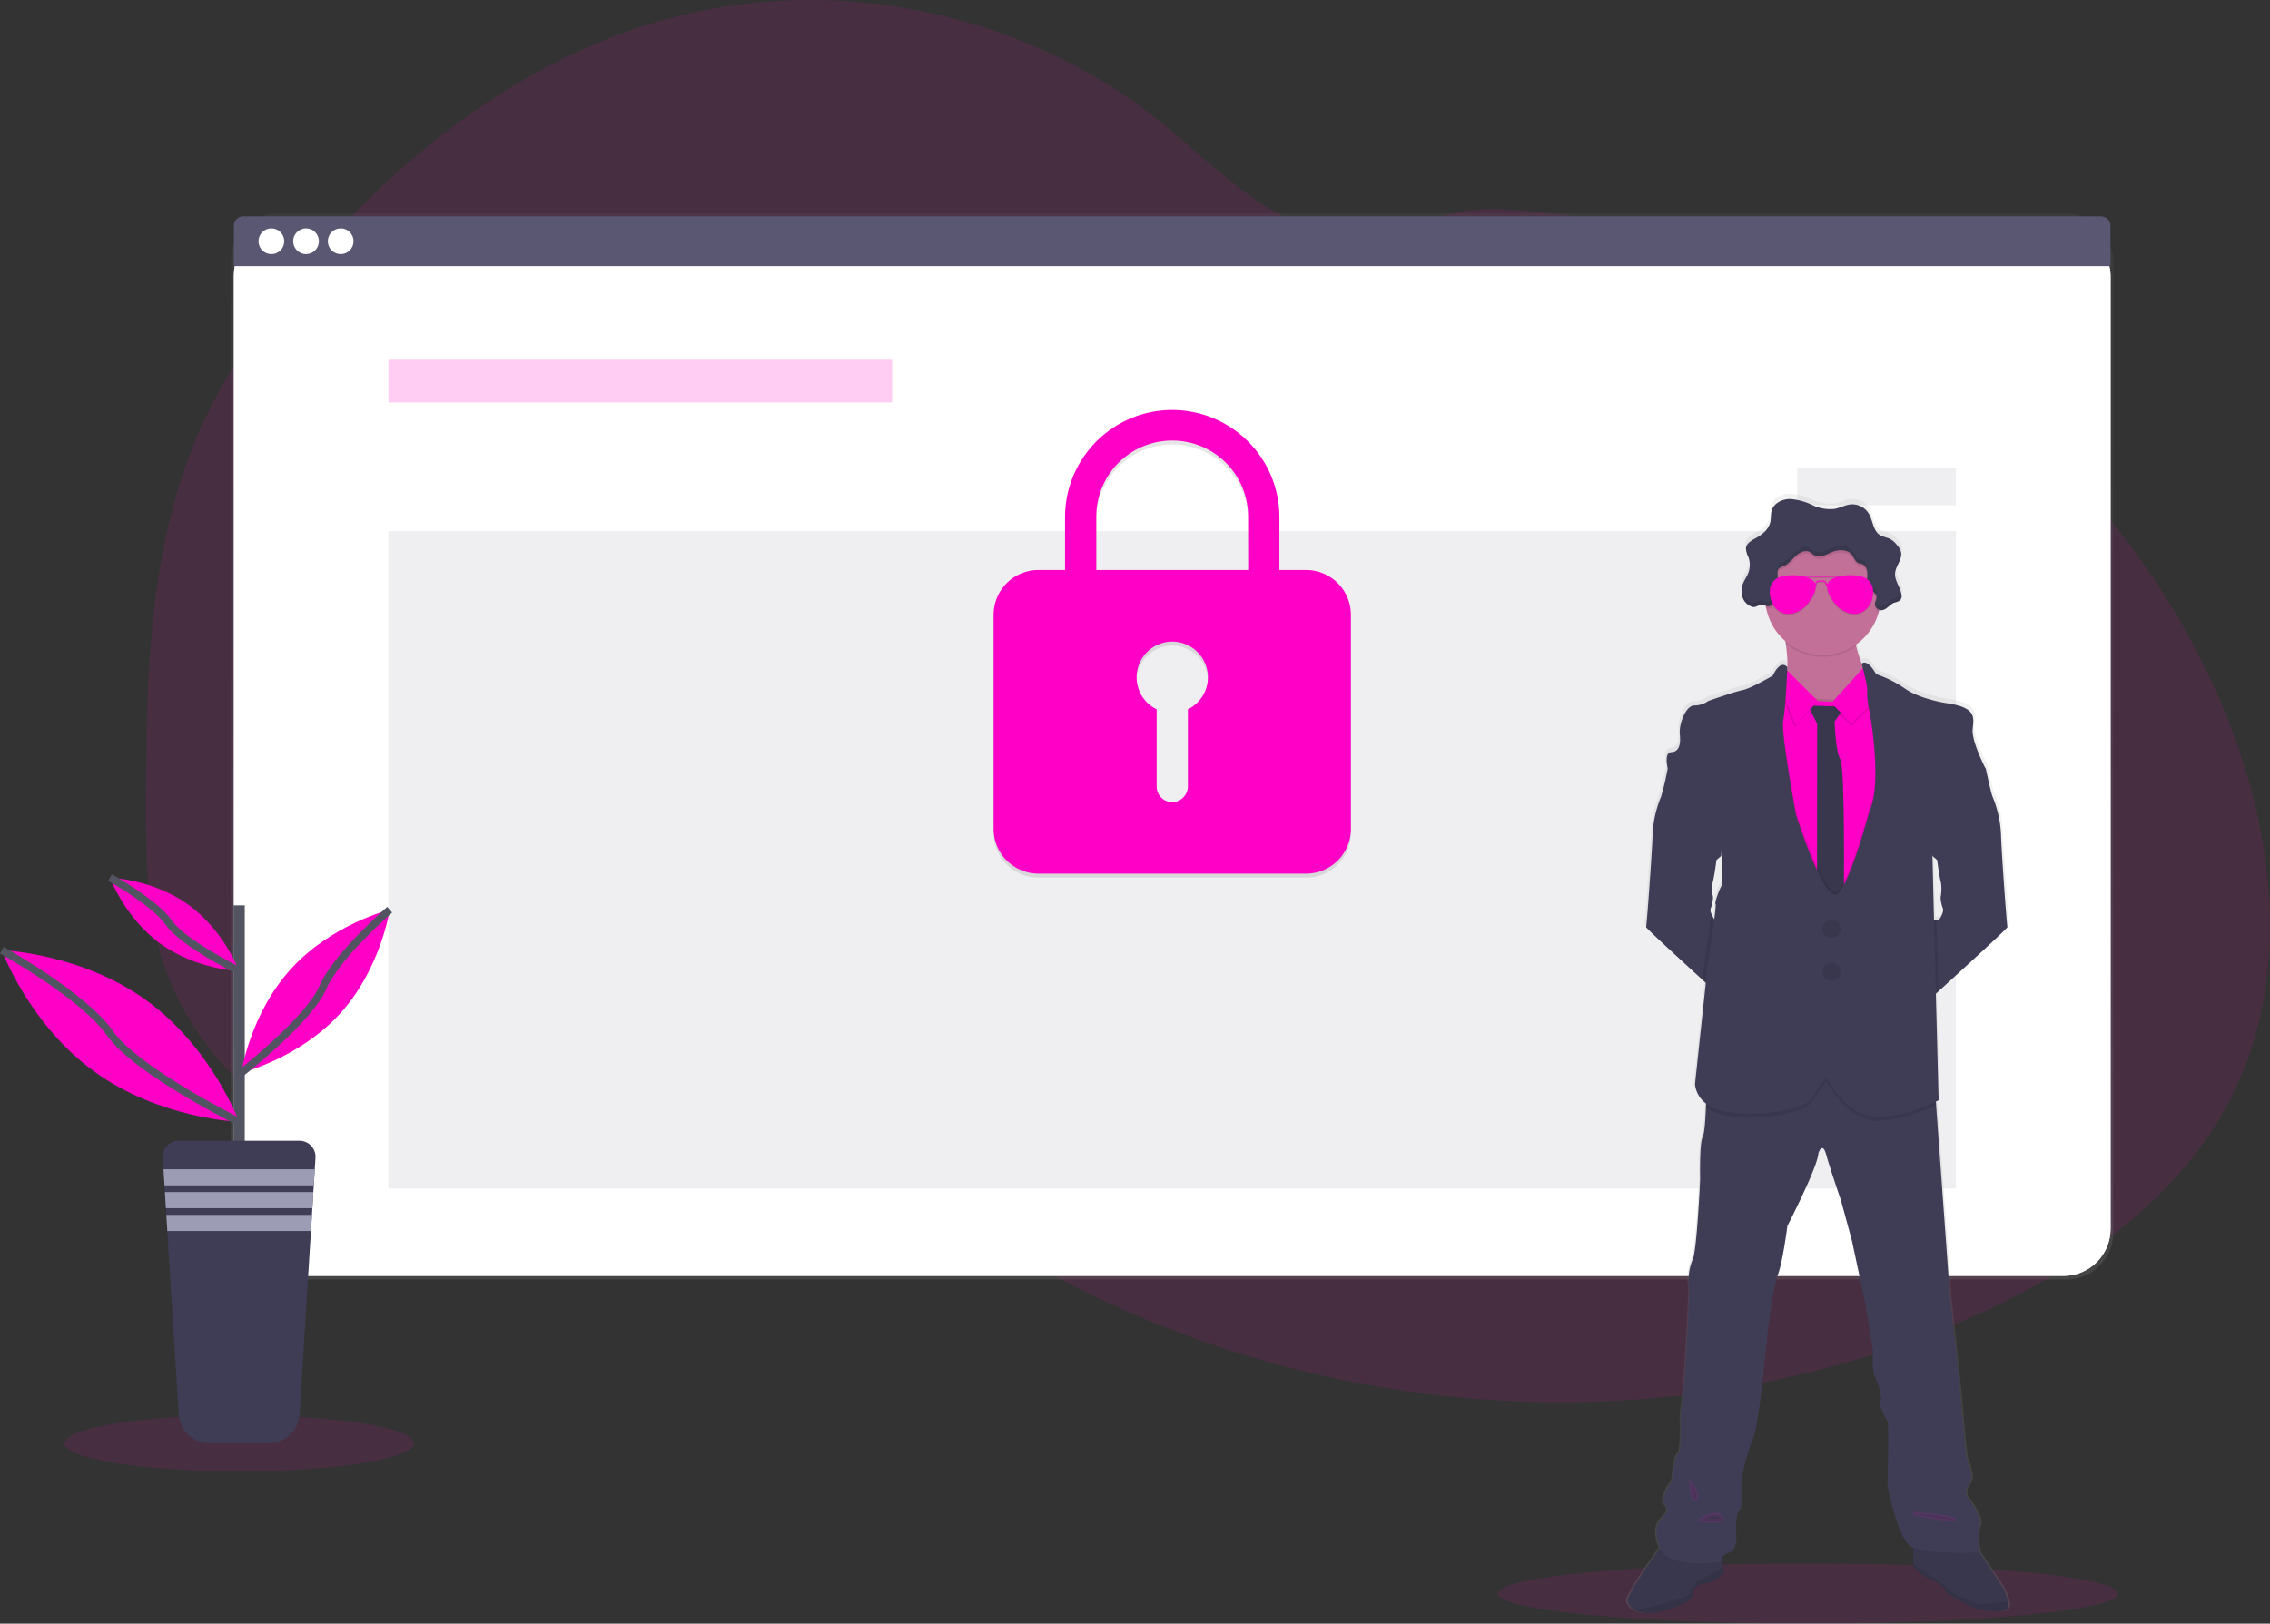 <svg xmlns="http://www.w3.org/2000/svg" xmlns:xlink="http://www.w3.org/1999/xlink" width="603.69" height="431.907" viewBox="0 0 603.69 431.907">
  <rect x="0" y="0" width="603.69" height="431.907" fill="#333333" stroke="none"/>
  <defs>
    <linearGradient id="linear-gradient" x1="0.5" y1="1" x2="0.5" gradientUnits="objectBoundingBox">
      <stop offset="0" stop-color="gray" stop-opacity="0.251"/>
      <stop offset="0.54" stop-color="gray" stop-opacity="0.122"/>
      <stop offset="1" stop-color="gray" stop-opacity="0.102"/>
    </linearGradient>
    <linearGradient id="linear-gradient-2" x1="0.5" y1="1" x2="0.5" xlink:href="#linear-gradient"/>
  </defs>
  <g id="Group_3099" data-name="Group 3099" transform="translate(0.019 -0.003)">
    <path id="Path_1244" data-name="Path 1244" d="M655.522,330.411c-14,28.873-42.416,48.179-71.868,60.911-39.65,17.147-83.315,23.947-126.379,21.071q-11.32-.753-22.572-2.407a284.69,284.69,0,0,1-75.471-21.977q-10.4-4.683-20.376-10.225a260.667,260.667,0,0,1-31.849-20.829q-3.809-2.908-7.512-5.963c-1.712-1.412-3.408-2.855-5.131-4.256a64.747,64.747,0,0,0-11.547-7.865,41.247,41.247,0,0,0-3.867-1.707c-13.212-5.025-28.446-3.129-42.2.79-10.462,2.982-20.66,7.064-31.111,9.977a103.243,103.243,0,0,1-14.176,3.013,75.439,75.439,0,0,1-31.849-2.8l-.88-.274q-2.212-.7-4.388-1.522l-.88-.337q-2.107-.811-4.125-1.744l-.88-.4q-2.107-.98-4.125-2.07c-.485-.253-.964-.527-1.438-.785a86.217,86.217,0,0,1-20.628-16.061c-.174-.174-.337-.353-.527-.527-.838-.906-1.659-1.828-2.455-2.771-.295-.348-.59-.7-.88-1.054q-1.417-1.728-2.734-3.535c-.132-.174-.258-.353-.385-.527a76.166,76.166,0,0,1-8.881-16.061c-.074-.174-.142-.353-.205-.527q-1.054-2.713-1.923-5.515c-.237-.78-.464-1.58-.664-2.36-.068-.232-.132-.469-.19-.7-2.908-11.447-3.24-23.347-3.24-35.178v-4.135c.084-19.138.379-38.6,3.2-57.476a2.4,2.4,0,0,1,.058-.39,179.5,179.5,0,0,1,3.851-18.869,139.2,139.2,0,0,1,6.485-19.122c6.5-15.276,15.94-29.178,26.428-42.063C166.632,81.72,201.278,54.5,241.829,44.314c43.7-10.973,92.259-.458,127.506,27.6,10.746,8.555,20.4,18.685,32.47,25.243,10.535,5.71,22.867,8.075,34.151,3.582,9.324-3.714,15.392-5.557,25.865-4.994a216.8,216.8,0,0,1,63.4,13.28c.822.3,1.644.611,2.46.922,53.052,20.3,98.655,60.621,122.359,112.44q.943,2.054,1.828,4.14C666,259.544,671.115,298.235,655.522,330.411Z" transform="translate(-61.411 -40.04)" fill="#ff00c7" opacity="0.1"/>
    <ellipse id="Ellipse_66" data-name="Ellipse 66" cx="46.504" cy="7.47" rx="46.504" ry="7.47" transform="translate(17.076 376.451)" fill="#ff00c7" opacity="0.1"/>
    <ellipse id="Ellipse_67" data-name="Ellipse 67" cx="82.456" cy="8.007" rx="82.456" ry="8.007" transform="translate(398.308 415.896)" fill="#ff00c7" opacity="0.1"/>
    <rect id="Rectangle_508" data-name="Rectangle 508" width="500.611" height="283.579" rx="12.49" transform="translate(61.388 56.762)" fill="url(#linear-gradient)"/>
    <rect id="Rectangle_509" data-name="Rectangle 509" width="499.078" height="278.648" rx="12.49" transform="translate(62.183 60.749)" fill="#fff"/>
    <rect id="Rectangle_510" data-name="Rectangle 510" width="499.078" height="278.648" rx="12.49" transform="translate(62.183 60.749)" fill="#fff"/>
    <rect id="Rectangle_511" data-name="Rectangle 511" width="499.078" height="278.648" rx="12.49" transform="translate(62.183 60.749)" fill="#fff" opacity="0.04"/>
    <path id="Path_1245" data-name="Path 1245" d="M641.164,149.29H147.154a2.534,2.534,0,0,0-2.534,2.534v10.709H643.677V151.824a2.534,2.534,0,0,0-2.513-2.534Z" transform="translate(-82.437 -91.738)" fill="#5a5773"/>
    <g id="buttons" transform="translate(68.726 60.749)">
      <circle id="Ellipse_68" data-name="Ellipse 68" cx="3.424" cy="3.424" r="3.424" fill="#fff"/>
      <circle id="Ellipse_69" data-name="Ellipse 69" cx="3.424" cy="3.424" r="3.424" transform="translate(9.219)" fill="#fff"/>
      <circle id="Ellipse_70" data-name="Ellipse 70" cx="3.424" cy="3.424" r="3.424" transform="translate(18.437)" fill="#fff"/>
    </g>
    <rect id="Rectangle_512" data-name="Rectangle 512" width="133.933" height="11.368" transform="translate(103.288 95.701)" fill="#ff00c7" opacity="0.2"/>
    <rect id="Rectangle_513" data-name="Rectangle 513" width="416.869" height="174.868" transform="translate(103.288 141.283)" fill="#5a5773" opacity="0.1"/>
    <path id="Path_1246" data-name="Path 1246" d="M611.3,291.482h-7.138V277.617a28.507,28.507,0,1,0-57.013-.385v14.249h-7.122a11.916,11.916,0,0,0-11.879,11.879v57.008a11.916,11.916,0,0,0,11.879,11.879H611.3a11.91,11.91,0,0,0,11.873-11.879V303.361A11.91,11.91,0,0,0,611.3,291.482ZM579.827,328.54v20.418a4.262,4.262,0,0,1-3.951,4.277,4.167,4.167,0,0,1-4.362-4.162V328.53a9.482,9.482,0,1,1,8.313,0Zm16.035-37.059h-40.4V277.232a20.191,20.191,0,1,1,40.383,0Z" transform="translate(-263.932 -138.794)" opacity="0.1"/>
    <path id="Path_1247" data-name="Path 1247" d="M611.3,289.482h-7.138V275.617a28.507,28.507,0,1,0-57.013-.385v14.249h-7.122A11.916,11.916,0,0,0,528.15,301.36v57.008a11.916,11.916,0,0,0,11.879,11.879H611.3a11.91,11.91,0,0,0,11.873-11.879V301.36A11.91,11.91,0,0,0,611.3,289.482ZM579.827,326.54v20.418a4.262,4.262,0,0,1-3.951,4.277,4.167,4.167,0,0,1-4.362-4.162V326.53a9.482,9.482,0,1,1,8.313,0Zm16.035-37.059h-40.4V275.232a20.191,20.191,0,1,1,40.383,0Z" transform="translate(-263.932 -137.848)" fill="#ff00c7"/>
    <rect id="Rectangle_514" data-name="Rectangle 514" width="42.195" height="9.961" transform="translate(477.962 124.452)" fill="#5a5773" opacity="0.1"/>
    <path id="Path_1248" data-name="Path 1248" d="M949.5,584.3a14.993,14.993,0,0,0-1.412-4.009l-6.321-9.44h.037s-1-4.741,0-7.069-3.551-8.054-3.551-8.054a3.4,3.4,0,0,1,.89-3.208c1.443-1.77-.89-6.953-.89-6.953s-1.106-10.825-1.217-12.479-1-10.82-1-10.82l-2.107-19.433-3.751-51.5-.068-.964c.464-.227.711-.369.711-.369l-.748-28.477.648-.585c5.657-5.12,18.706-16.973,18.574-17.231s-1.58-19.791-1.749-24.679a29.411,29.411,0,0,0-2.244-10.1c-.327-.648-1.27-4.92-1.659-6.727-.105-.5-.174-.806-.174-.806s-3.824-7.291-3.492-10.6,1-5.794-7.159-6.953c0,0-6.848-1.022-10.925-3.809a31.079,31.079,0,0,0-7.828-3.919s-2.286-4.214-3.877-2.787a22.128,22.128,0,0,1-1.5-4.694l-.047-.295a15.524,15.524,0,0,0,6.132-8.776c.053-.2.095-.406.142-.606a1.714,1.714,0,0,0,.49.09c1.385,0,2.239-1.543,3.535-2.033.527-.205,1.175-.237,1.58-.653a1.543,1.543,0,0,0,.348-1.164,2.364,2.364,0,0,0,0-.432,1.518,1.518,0,0,0,0-.153v.053c-.353-1.917-1.838-3.619-1.675-5.568.158-1.833,1.77-3.445,1.638-5.231a2.851,2.851,0,0,0-.037-.421v.063a4.51,4.51,0,0,0-1.053-1.865,5.985,5.985,0,0,0-2.17-1.823c-.732-.321-1.58-.4-2.265-.78-2.012-1.1-2.007-3.951-3.2-5.9a5.22,5.22,0,0,0-4.883-2.418c-1.5.147-2.85.943-4.33,1.2a11.322,11.322,0,0,1-6-1.054,16.518,16.518,0,0,0-5.921-1.58c-2.06,0-4.288,1.054-4.91,3-.332,1.054-.169,2.186-.421,3.255-.453,1.886-2.107,3.234-3.819,4.172-1.054.585-2.307,1.254-2.634,2.36v-.084a2.032,2.032,0,0,0-.053.269,1.982,1.982,0,0,0,0,.353,6.643,6.643,0,0,0,.669,2.2,6.074,6.074,0,0,1-.032,4.246c-.39,1-1.054,1.881-1.433,2.876a5.661,5.661,0,0,0-.348,1.443v-.084a5.806,5.806,0,0,0,0,.674,4.742,4.742,0,0,0,.527,2.212,3.972,3.972,0,0,0,2.365,1.986c1.054.242,1.712-.79,2.824-.527a4.44,4.44,0,0,1,.585.184c.037.237.074.474.116.706a15.482,15.482,0,0,0,5.342,9.045,3.411,3.411,0,0,0,.058.385h0a35.36,35.36,0,0,1,.437,6.353s-1.659-2.428-3.935,2.26c0,0-5.937,3.424-7.986,3.814s-9.324,2.924-9.324,2.924a6.416,6.416,0,0,1-3.772,1.217c-2.27,0-4.156,4.967-3.882,7.67s-.163,4.694-2.276,4.8-.959,4.393-.943,4.467l-.195.922c-.411,1.886-1.306,5.931-1.622,6.564a29.5,29.5,0,0,0-2.249,10.1c-.163,4.888-1.58,24.348-1.744,24.679-.111.216,8.829,8.386,15.113,14.1l.911.822-2.892,27.013a7.212,7.212,0,0,0,2.971,5.268c0,.316,0,.637-.032.969-.126,3.161-.379,6.985-.885,7.986-.885,1.77-.664,11.262-.664,11.262s-.89,19.322-2,21.424a14.616,14.616,0,0,0-1,7.375c.332.864-1.112,24.068-1.112,24.068l-1.106,10.383s.332,9.935-.669,10.156-1.554,7.069-1.554,7.069-3.545,4.857-2,6.622-.226,2.544-.39,2.982-3.382,2.107-1.054,8.281a1.823,1.823,0,0,0,.074.179c-2.181,3.029-9.092,12.8-8.671,14.286a3.914,3.914,0,0,0,1.844,2.212c1.628.975,4.42,1.428,8.86,0,7.375-2.376,6.848-4.088,6.848-4.088a3.129,3.129,0,0,1,3.108-2.982c3.05-.221,5.326-3.034,5.326-3.034l-.358-1.333-.49-1.844c.058-.527.432-1.449,2.107-1.96,2.555-.774,1.886-5.631,1.886-5.631s-.221-5.078.885-5.742.669-9.055.669-9.055a62.221,62.221,0,0,1,2.992-10.161c1.77-4.088,3.888-28.372,3.888-28.372s1.438-11.926,2.771-15.35,2.555-13.027,2.555-13.027,8.212-15.9,8.318-19.438c0,0,1.054-3.313,2.107.332s4.014,12.369,4.014,12.369l2.881,10.709L911,503.583l2.223,13.475s-.337,5.078.527,6.848,2.107,5.847,1.443,6.622,1.328,4.42,1.886,5.189,0,17.115,0,17.115,2.55,13.912,6.211,16.33a4.48,4.48,0,0,0,.811.421c-.053,1.507-.105,3.524-.037,4.578a1.752,1.752,0,0,0,.116.69c.332.443,4.1,3.424,4.883,3.424s3.545,1.933,3.661,2.871,8.107,4.91,9.24,5.025,6.621,1.1,7.375-.443a2.556,2.556,0,0,0,.153-1.428ZM929.862,385.327l.569.49s.585,4.557,1,5.921a11.433,11.433,0,0,1-.084,4.019,9.247,9.247,0,0,0,.585,2.9c.5,1-1,3.161-1,3.161H929.6l-.416-17.057ZM890.233,334.4v-.1a.33.33,0,0,0-.016.1Zm-20.465,65.663a1.923,1.923,0,0,1-.084-1.406,4.218,4.218,0,0,0,.279-.78,12.07,12.07,0,0,0,.306-2.107.152.152,0,0,0,0-.026,11.142,11.142,0,0,1-.079-3.993c.4-1.3,1-5.921,1-5.921l.379-.321.88-.764a6.254,6.254,0,0,1,.063-.753c.184,4,.332,8.428.095,8.65-.443.437-2.054,4.741-1.665,4.91a20.155,20.155,0,0,1-.342,4.1A8.4,8.4,0,0,1,869.768,400.061Z" transform="translate(-414.979 -157.985)" fill="url(#linear-gradient-2)"/>
    <path id="Path_1249" data-name="Path 1249" d="M948.94,367.734v6.553L935.5,381.046s-13.348-8.075-10.056-11.289c2.107-2.033,1.7-7.617,1.133-11.457h0c-.332-2.234-.716-3.872-.716-3.872s23.979-6.848,20.355-1.649a8.177,8.177,0,0,0-.9,6.216A28.233,28.233,0,0,0,948.94,367.734Z" transform="translate(-451.693 -187.112)" fill="#c37098"/>
    <path id="Path_1250" data-name="Path 1250" d="M880.246,467.389l-1.733,21.345s-2.6-2.355-5.958-5.42c-6.232-5.684-15.082-13.812-14.976-14.028.163-.332,1.58-19.7,1.733-24.564a29.4,29.4,0,0,1,2.223-10.051,62.475,62.475,0,0,0,1.58-6.537c.126-.585.205-.964.205-.964L866.229,426s12.116,13.517,12.116,13.765-.827,10.63-.827,10.63l-.859.748-.374.321s-.579,4.536-.99,5.895a10.583,10.583,0,0,0,.079,3.972h0a12.246,12.246,0,0,1-.3,2.107,4.416,4.416,0,0,1-.279.774,1.933,1.933,0,0,0,.084,1.4,8.469,8.469,0,0,0,.906,1.733Z" transform="translate(-419.826 -222.684)" fill="#3f3d56"/>
    <path id="Path_1251" data-name="Path 1251" d="M1019.651,469.3c.126.258-12.8,12.053-18.395,17.147l-2.539,2.3L997,467.4h4.451s1.486-2.144.99-3.134a9.161,9.161,0,0,1-.574-2.881,11.484,11.484,0,0,0,.079-4c-.411-1.364-.99-5.895-.99-5.895l-.564-.485-.669-.585s-.827-10.383-.827-10.63,12.116-13.765,12.116-13.765l2.887,1.154s.063.311.169.806c.39,1.8,1.322,6.047,1.644,6.7a29.393,29.393,0,0,1,2.223,10.051C1018.071,449.6,1019.483,468.967,1019.651,469.3Z" transform="translate(-485.804 -222.698)" fill="#3f3d56"/>
    <path id="Path_1252" data-name="Path 1252" d="M1017.559,835.968c-.774,1.538-6.211.527-7.333.443s-9.045-4.072-9.155-5-2.855-2.855-3.624-2.855-4.5-2.971-4.836-3.408a1.681,1.681,0,0,1-.111-.685c-.116-1.807.111-6.458.111-6.458l15.935.88,7.744,11.647a15.022,15.022,0,0,1,1.4,3.988,2.633,2.633,0,0,1-.132,1.454Z" transform="translate(-483.659 -408.188)" fill="#3f3d56"/>
    <path id="Path_1253" data-name="Path 1253" d="M1017.559,835.968c-.774,1.538-6.211.527-7.333.443s-9.045-4.072-9.155-5-2.855-2.855-3.624-2.855-4.5-2.971-4.836-3.408a1.681,1.681,0,0,1-.111-.685c-.116-1.807.111-6.458.111-6.458l15.935.88,7.744,11.647a15.022,15.022,0,0,1,1.4,3.988,2.633,2.633,0,0,1-.132,1.454Z" transform="translate(-483.659 -408.188)" opacity="0.1"/>
    <path id="Path_1254" data-name="Path 1254" d="M1017.587,841.77c-.774,1.538-6.211.527-7.333.443s-9.045-4.072-9.155-5-2.855-2.855-3.624-2.855-4.5-2.971-4.836-3.408a1.681,1.681,0,0,1-.111-.685l5.162,3.266s3.3,2.107,4.177,3.356,7.812,3.845,8.386,3.9c.427.042,4.978-.832,7.464-.464a2.633,2.633,0,0,1-.132,1.454Z" transform="translate(-483.687 -413.99)" opacity="0.1"/>
    <path id="Path_1255" data-name="Path 1255" d="M873.99,826.87s-2.255,2.8-5.268,3.018a3.1,3.1,0,0,0-3.076,2.966s.527,1.707-6.758,4.072c-4.4,1.417-7.164.969-8.776,0a3.919,3.919,0,0,1-1.828-2.2c-.5-1.754,9.229-15.108,9.229-15.108l8.85-.527,6.321,2.855.969,3.619Z" transform="translate(-415.419 -408.704)" fill="#3f3d56"/>
    <path id="Path_1256" data-name="Path 1256" d="M873.99,826.87s-2.255,2.8-5.268,3.018a3.1,3.1,0,0,0-3.076,2.966s.527,1.707-6.758,4.072c-4.4,1.417-7.164.969-8.776,0a3.919,3.919,0,0,1-1.828-2.2c-.5-1.754,9.229-15.108,9.229-15.108l8.85-.527,6.321,2.855.969,3.619Z" transform="translate(-415.419 -408.704)" opacity="0.1"/>
    <path id="Path_1257" data-name="Path 1257" d="M875.649,832.667s-2.255,2.8-5.268,3.018a3.1,3.1,0,0,0-3.076,2.966s.527,1.707-6.759,4.072c-4.4,1.417-7.164.969-8.776,0,4.146-.432,13.306-3.05,14.223-3.956,1.1-1.1,2.476-4.125,3.408-4.177.648-.042,3.94-2.023,5.916-3.25Z" transform="translate(-417.077 -414.501)" fill="none"/>
    <path id="Path_1258" data-name="Path 1258" d="M875.649,832.667s-2.255,2.8-5.268,3.018a3.1,3.1,0,0,0-3.076,2.966s.527,1.707-6.759,4.072c-4.4,1.417-7.164.969-8.776,0,4.146-.432,13.306-3.05,14.223-3.956,1.1-1.1,2.476-4.125,3.408-4.177.648-.042,3.94-2.023,5.916-3.25Z" transform="translate(-417.077 -414.501)" opacity="0.1"/>
    <path id="Path_1259" data-name="Path 1259" d="M948.715,697.949c-.99,2.307,0,7.032,0,7.032s-14.75.769-18.353-1.649-6.153-16.267-6.153-16.267.527-16.261,0-17.031-2.529-4.393-1.87-5.162-.527-4.836-1.428-6.6-.527-6.811-.527-6.811l-2.2-13.412-3.4-15.93-2.892-10.662s-2.966-8.681-3.972-12.305-2.07-.332-2.07-.332c-.105,3.519-8.239,19.343-8.239,19.343s-1.212,9.561-2.528,12.964-2.75,15.276-2.75,15.276-2.107,24.174-3.845,28.24a62.3,62.3,0,0,0-2.934,10.109s.443,8.355-.658,9.013-.922,5.716-.922,5.716.658,4.831-1.87,5.6-2.107,2.418-2.107,2.418-14.065,2.307-16.372-3.851.88-7.8,1.054-8.239,1.928-1.206.39-2.971,1.975-6.59,1.975-6.59.553-6.811,1.538-7.032.664-10.109.664-10.109l1.1-10.33s1.433-23.078,1.1-23.958a14.637,14.637,0,0,1,.99-7.375c1.1-2.107,1.975-21.324,1.975-21.324s-.221-9.445.659-11.2c.527-1,.748-4.825.874-7.949.095-2.386.116-4.362.116-4.362l12.306-4.615,15.8-5.052,13.3,6.374,19.454,3.735.242,3.356,3.714,51.26,2.107,19.338s.88,9.118.99,10.767S945.17,679.8,945.17,679.8s2.307,5.162.88,6.922a3.337,3.337,0,0,0-.88,3.161S949.706,695.642,948.715,697.949Z" transform="translate(-422.29 -292.035)" fill="#3f3d56"/>
    <path id="Path_1260" data-name="Path 1260" d="M947.075,352.78a8.178,8.178,0,0,0-.9,6.216,15.456,15.456,0,0,1-18.737-.7h0c-.332-2.234-.716-3.872-.716-3.872S950.7,347.586,947.075,352.78Z" transform="translate(-452.546 -187.113)" opacity="0.1"/>
    <path id="Path_1261" data-name="Path 1261" d="M948.269,327.9a15.361,15.361,0,1,1-4.5-10.936A15.435,15.435,0,0,1,948.269,327.9Z" transform="translate(-448.135 -168.959)" fill="#c37098"/>
    <path id="Path_1262" data-name="Path 1262" d="M921.02,350.169l-5.057,90.052-27.471-5.768-5.442-36.1,5.389-48.463,4.056.521,7.154.911,7.085.437,7.68-.853Z" transform="translate(-417.673 -165.575)" opacity="0.1"/>
    <path id="Path_1263" data-name="Path 1263" d="M921.02,351.424l-5.057,90.052-27.471-5.768-5.442-36.1,5.389-48.458,4.056.516,7.154.911,7.085.437,7.68-.853Z" transform="translate(-417.673 -166.171)" fill="#ff00c7"/>
    <path id="Path_1264" data-name="Path 1264" d="M939.23,396.3l9.893.332-2.781,3.893s.195,7.865,1.517,10.119.932,37.085.932,37.085l-2.634,5-4.5-5.6.058-45.987Z" transform="translate(-458.466 -208.63)" fill="#3f3d56"/>
    <path id="Path_1265" data-name="Path 1265" d="M939.23,396.3l9.893.332-2.781,3.893s.195,7.865,1.517,10.119.932,37.085.932,37.085l-2.634,5-4.5-5.6.058-45.987Z" transform="translate(-458.466 -208.63)" opacity="0.1"/>
    <path id="Path_1266" data-name="Path 1266" d="M933.379,336.86l-9.229,10.219,5.273,5.494,8.739-8.518Z" transform="translate(-437.122 -159.409)" opacity="0.1"/>
    <path id="Path_1267" data-name="Path 1267" d="M933.379,335.61l-9.229,10.219,5.273,5.494,8.739-8.518Z" transform="translate(-437.122 -158.817)" fill="#ff00c7"/>
    <path id="Path_1268" data-name="Path 1268" d="M907.565,346.93l-9.345-9.34-.88,4.888,4.288,10.715Z" transform="translate(-424.435 -159.754)" opacity="0.1"/>
    <path id="Path_1269" data-name="Path 1269" d="M908.189,345.68l-9.34-9.34-.88,4.888,4.288,10.715Z" transform="translate(-424.733 -159.163)" fill="#ff00c7"/>
    <path id="Path_1270" data-name="Path 1270" d="M949.019,586.044a45.6,45.6,0,0,1-14.223,4.114c-9.066,1.154-15-10.383-15-10.383l-3.461,4.5c-1.1,4.783-17.858,5.989-24.669,4.177a10.9,10.9,0,0,1-3.909-1.849c.095-2.386.116-4.362.116-4.362l12.305-4.615,15.8-5.052,13.3,6.374,19.454,3.735Z" transform="translate(-434.109 -292.05)" opacity="0.1"/>
    <path id="Path_1271" data-name="Path 1271" d="M947.981,391.469l-5.052,90.047-27.477-5.768L910,439.653l5.384-48.463,4.056.527a49.232,49.232,0,0,1-.6,5.268c-.658,3.082,3.408,24.948,3.408,24.948s7.728,24.521,11.2,20.987,8.428-22.2,8.428-22.2c3.356-6.922.058-26.339-.19-26.729a7.843,7.843,0,0,1-.316-1.765Z" transform="translate(-444.633 -206.211)" opacity="0.1"/>
    <path id="Path_1272" data-name="Path 1272" d="M1001.019,514.805l.232,8.823-2.539,2.3L997,504.57h3.793Z" transform="translate(-485.804 -259.866)" opacity="0.1"/>
    <path id="Path_1273" data-name="Path 1273" d="M891.011,493.1h0a12.251,12.251,0,0,1-.3,2.107c0-.195,0-.306-.042-.321C890.511,494.844,890.7,494.038,891.011,493.1Z" transform="translate(-435.458 -254.438)" opacity="0.1"/>
    <path id="Path_1274" data-name="Path 1274" d="M893.7,503.013l-1.733,21.345s-2.6-2.355-5.958-5.421l.4-3.782s1.417-9.292,1.933-13.875a8.476,8.476,0,0,0,.906,1.733Z" transform="translate(-433.281 -258.309)" opacity="0.1"/>
    <path id="Path_1275" data-name="Path 1275" d="M900.058,375.887s-1.644-2.418-3.9,2.249c0,0-5.879,3.408-7.9,3.793s-9.219,2.913-9.219,2.913a6.364,6.364,0,0,1-3.735,1.206c-2.255,0-4.125,4.946-3.851,7.638s-.163,4.672-2.249,4.783-.938,4.446-.938,4.446l13.9,15.935s.88,14.671.443,15.113-2.033,4.741-1.649,4.888-2.107,16.372-2.107,16.372L875.5,486.71s0,5.268,6.817,7.085,23.584.616,24.664-4.167l3.461-4.509s5.932,11.542,15,10.388a43.6,43.6,0,0,0,14.839-4.451l-.99-37.733-.659-27.2,14.154-23.257s-3.793-7.254-3.461-10.535.985-5.768-7.09-6.922c0,0-6.811-1.017-10.825-3.793a30.941,30.941,0,0,0-7.744-3.9s-2.265-4.214-3.84-2.771c0,0,1.58,5.958,1.449,6.848a22.664,22.664,0,0,0,.5,5.331c.248.416,3.545,19.807.19,26.729,0,0-4.925,18.664-8.428,22.2s-11.2-20.987-11.2-20.987-4.067-21.872-3.408-24.948S900.058,375.887,900.058,375.887Z" transform="translate(-424.735 -198.383)" fill="#3f3d56"/>
    <circle id="Ellipse_71" data-name="Ellipse 71" cx="2.418" cy="2.418" r="2.418" transform="translate(484.663 244.704)" fill="#3f3d56"/>
    <circle id="Ellipse_72" data-name="Ellipse 72" cx="2.418" cy="2.418" r="2.418" transform="translate(484.663 256.104)" fill="#3f3d56"/>
    <circle id="Ellipse_73" data-name="Ellipse 73" cx="2.418" cy="2.418" r="2.418" transform="translate(484.663 244.704)" opacity="0.1"/>
    <circle id="Ellipse_74" data-name="Ellipse 74" cx="2.418" cy="2.418" r="2.418" transform="translate(484.663 256.104)" opacity="0.1"/>
    <path id="Path_1276" data-name="Path 1276" d="M992.47,804.34s9.925.769,10.91,1.538S992.47,804.34,992.47,804.34Z" transform="translate(-483.66 -401.724)" stroke="#ff00c7" stroke-miterlimit="10" stroke-width="1" opacity="0.1"/>
    <path id="Path_1277" data-name="Path 1277" d="M880.3,789.53s2.107,2.634,1.212,3.845S880.3,789.53,880.3,789.53Z" transform="translate(-430.578 -394.716)" stroke="#ff00c7" stroke-miterlimit="10" stroke-width="1" opacity="0.1"/>
    <path id="Path_1278" data-name="Path 1278" d="M885.1,806.28s3.845-2.528,5.384-.848S885.1,806.28,885.1,806.28Z" transform="translate(-432.85 -401.968)" stroke="#ff00c7" stroke-miterlimit="10" stroke-width="1" opacity="0.1"/>
    <path id="Path_1279" data-name="Path 1279" d="M948.278,327.909a15.356,15.356,0,0,1-.5,3.9,1.754,1.754,0,0,1-1.022-1.717c.068-.627.485-1.2.4-1.823-.132-.959-1.291-1.349-1.9-2.107-.753-.917-.59-2.249-.527-3.435s-.237-2.634-1.349-3.039c-.332-.121-.7-.132-1.017-.269-.874-.369-1.143-1.454-1.728-2.2-1.169-1.507-3.493-1.475-5.268-.759a25.029,25.029,0,0,1-2.37.99,3.1,3.1,0,0,1-2.481-.184c-.348-.221-.627-.527-.985-.748-1.191-.716-2.75,0-3.782.922s-1.859,2.16-3.161,2.723c-.585.263-1.306.421-1.58.99a2.075,2.075,0,0,0-.169.985,29.458,29.458,0,0,1-.184,6.137c-.274,1.291-1.18,2.755-2.492,2.6a2.463,2.463,0,0,1-.479-.121,15.435,15.435,0,1,1,30.606-2.855Z" transform="translate(-448.144 -168.964)" opacity="0.1"/>
    <path id="Path_1280" data-name="Path 1280" d="M911.464,320.2c.4.09.769.295,1.175.348,1.312.158,2.218-1.306,2.492-2.6a28.411,28.411,0,0,0,.19-6.137,2.009,2.009,0,0,1,.163-.985c.3-.569,1.022-.727,1.58-.99,1.275-.569,2.107-1.78,3.161-2.723s2.586-1.638,3.777-.922c.353.211.637.527.985.748a3.161,3.161,0,0,0,2.486.184c.817-.242,1.58-.669,2.365-.99,1.759-.716,4.088-.743,5.268.753.585.753.853,1.833,1.728,2.2.321.137.685.153,1.017.274,1.112.416,1.4,1.854,1.349,3.039s-.205,2.518.527,3.435c.611.748,1.77,1.138,1.9,2.107.084.622-.327,1.2-.4,1.823a1.749,1.749,0,0,0,1.649,1.865c1.37,0,2.218-1.533,3.5-2.023a4.157,4.157,0,0,0,1.58-.653,1.744,1.744,0,0,0,.327-1.428c-.258-2.018-1.875-3.772-1.7-5.795.163-1.939,1.96-3.629,1.58-5.536a4.489,4.489,0,0,0-1.054-1.881,6.089,6.089,0,0,0-2.149-1.817,22.1,22.1,0,0,1-2.249-.774c-1.991-1.09-1.986-3.935-3.161-5.874a5.157,5.157,0,0,0-4.8-2.392c-1.48.147-2.823.932-4.288,1.2a11.116,11.116,0,0,1-5.942-1.054,16.252,16.252,0,0,0-5.863-1.58c-2.039,0-4.246,1.054-4.867,2.982-.327,1.054-.163,2.181-.416,3.24-.443,1.881-2.107,3.219-3.782,4.151-1.154.643-2.539,1.38-2.676,2.692a5.55,5.55,0,0,0,.658,2.386,6.073,6.073,0,0,1-.032,4.214c-.385,1-1.027,1.87-1.417,2.86a5.136,5.136,0,0,0,.137,4.214,3.93,3.93,0,0,0,2.407,1.975C909.7,320.982,910.358,319.955,911.464,320.2Z" transform="translate(-442.615 -159.282)" fill="#3f3d56"/>
    <g id="Group_3097" data-name="Group 3097" transform="translate(463.119 145.227)" opacity="0.1">
      <path id="Path_1281" data-name="Path 1281" d="M915.129,336.841c-.274,1.291-1.185,2.755-2.5,2.6-.406-.053-.774-.258-1.175-.348-1.1-.242-1.754.79-2.792.527a3.94,3.94,0,0,1-2.413-1.975,4.562,4.562,0,0,1-.49-1.723,4.809,4.809,0,0,0,.49,2.713,3.94,3.94,0,0,0,2.413,1.975c1.054.242,1.691-.79,2.792-.527a11.916,11.916,0,0,0,1.175.342c1.312.163,2.223-1.3,2.5-2.592a15.218,15.218,0,0,0,.253-3.461A12.973,12.973,0,0,1,915.129,336.841Z" transform="translate(-905.733 -324.549)"/>
      <path id="Path_1282" data-name="Path 1282" d="M908.956,320.219a6.063,6.063,0,0,0-.348-2.544A13.456,13.456,0,0,1,908,316.01a2.422,2.422,0,0,0-.053.269,5.644,5.644,0,0,0,.658,2.386,6.041,6.041,0,0,1,.348,1.554Z" transform="translate(-906.777 -315.861)"/>
      <path id="Path_1283" data-name="Path 1283" d="M984.831,318.73c-.248,1.5-1.459,2.9-1.58,4.478a3.762,3.762,0,0,0,0,.811C983.514,322.18,985.141,320.553,984.831,318.73Z" transform="translate(-942.406 -317.148)"/>
      <path id="Path_1284" data-name="Path 1284" d="M980.119,339.83a1.239,1.239,0,0,1-.3.59c-.39.416-1.054.448-1.58.653-1.28.49-2.107,2.039-3.5,2.023a1.765,1.765,0,0,1-1.58-1.222,2.723,2.723,0,0,0-.074.348,1.749,1.749,0,0,0,1.649,1.859c1.375,0,2.218-1.533,3.5-2.018.527-.205,1.169-.237,1.58-.653a1.744,1.744,0,0,0,.327-1.428C980.135,339.92,980.125,339.877,980.119,339.83Z" transform="translate(-937.605 -327.133)"/>
      <path id="Path_1285" data-name="Path 1285" d="M971.659,335.555c-.132-.959-1.291-1.349-1.9-2.107a2.887,2.887,0,0,1-.579-1.728,3.889,3.889,0,0,0,.579,2.718c.606.737,1.528,1.054,1.823,1.812A1.691,1.691,0,0,0,971.659,335.555Z" transform="translate(-935.75 -323.295)"/>
      <path id="Path_1286" data-name="Path 1286" d="M947.765,322.471c.042-1.185-.242-2.634-1.354-3.039-.327-.121-.69-.137-1.011-.269-.874-.369-1.148-1.454-1.728-2.2-1.175-1.5-3.5-1.475-5.268-.759-.79.321-1.543.748-2.365.99a3.1,3.1,0,0,1-2.481-.184c-.348-.221-.632-.527-.985-.748-1.2-.716-2.755,0-3.782.922s-1.86,2.155-3.161,2.723c-.59.263-1.306.421-1.612.99a2.071,2.071,0,0,0-.163.985v.616a1.5,1.5,0,0,1,.153-.611c.306-.569,1.022-.727,1.612-.99,1.275-.569,2.107-1.781,3.161-2.723s2.586-1.638,3.782-.922c.353.211.637.527.985.743a3.076,3.076,0,0,0,2.481.184,24.341,24.341,0,0,0,2.365-.985c1.765-.716,4.088-.748,5.268.753.579.748.853,1.833,1.728,2.2.321.137.685.153,1.011.274a2.528,2.528,0,0,1,1.338,2.349Z" transform="translate(-914.305 -315.727)"/>
    </g>
    <g id="Group_3098" data-name="Group 3098" transform="translate(470.633 153.348)" opacity="0.1">
      <path id="Path_1287" data-name="Path 1287" d="M920,335.282a4.04,4.04,0,0,1,3.045-3.777,12.642,12.642,0,0,1,7.1.321c5,1.654-.632,7.607-.632,7.607s-3.745,3.687-7.238,1.111a5.473,5.473,0,0,1-2.039-3.161A8.058,8.058,0,0,1,920,335.282Z" transform="translate(-919.997 -331.144)"/>
      <path id="Path_1288" data-name="Path 1288" d="M961.2,335.283a4.041,4.041,0,0,0-3.05-3.777,12.642,12.642,0,0,0-7.1.321c-5,1.654.632,7.607.632,7.607s3.74,3.687,7.238,1.111a5.473,5.473,0,0,0,2.039-3.161,8.061,8.061,0,0,0,.237-2.1Z" transform="translate(-933.714 -331.144)"/>
      <path id="Path_1289" data-name="Path 1289" d="M910.5,291.437v.248h9.129v-.295Z" transform="translate(-901.296 -291.239)"/>
      <path id="Path_1290" data-name="Path 1290" d="M942.773,335.227h.29v-.838a2.4,2.4,0,0,1,2.465,0v.748h.527v-.49H945.8s.105-1.017-1.612-.853c0,0-1.38-.132-1.349.743h-.316Z" transform="translate(-930.656 -332.389)"/>
    </g>
    <path id="Path_1291" data-name="Path 1291" d="M920,334.635a4.04,4.04,0,0,1,3.045-3.777,12.711,12.711,0,0,1,7.1.321c5,1.659-.632,7.607-.632,7.607s-3.745,3.687-7.238,1.111a5.441,5.441,0,0,1-2.039-3.161A8.017,8.017,0,0,1,920,334.635Z" transform="translate(-449.364 -177.491)" fill="#ff00c7"/>
    <path id="Path_1292" data-name="Path 1292" d="M961.2,334.635a4.04,4.04,0,0,0-3.05-3.777,12.69,12.69,0,0,0-7.1.321c-5,1.659.632,7.607.632,7.607s3.74,3.687,7.238,1.112a5.442,5.442,0,0,0,2.039-3.161A8.011,8.011,0,0,0,961.2,334.635Z" transform="translate(-463.081 -177.491)" fill="#ff00c7"/>
    <path id="Path_1293" data-name="Path 1293" d="M910.5,290.807v.253h9.129v-.3Z" transform="translate(-430.663 -137.593)" fill="#ff00c7"/>
    <path id="Path_1294" data-name="Path 1294" d="M942.773,334.6h.29v-.838a2.413,2.413,0,0,1,2.465,0v.753h.527v-.5H945.8s.105-1.011-1.612-.853c0,0-1.38-.126-1.349.743h-.316Z" transform="translate(-460.022 -178.745)" fill="#ff00c7"/>
    <rect id="Rectangle_515" data-name="Rectangle 515" width="2.992" height="67.375" transform="translate(62.083 240.838)" fill="#535461"/>
    <path id="Path_1295" data-name="Path 1295" d="M149.327,620.656l-.19,3.034-.263,4.283-.111,1.786-.263,4.288-.116,1.786-.263,4.283L145.1,688.826a8.249,8.249,0,0,1-8.234,7.744H121.181a8.244,8.244,0,0,1-8.228-7.743l-3.034-48.712-.263-4.283-.111-1.786-.258-4.3-.111-1.786-.263-4.283-.19-3.034a4.272,4.272,0,0,1,4.267-4.536h32.075a4.267,4.267,0,0,1,4.262,4.546Z" transform="translate(-65.445 -312.649)" fill="#3f3d56"/>
    <path id="Path_1296" data-name="Path 1296" d="M122.34,590.46l-.263,4.283h-39.7l-.263-4.283Z" transform="translate(-38.648 -279.419)" fill="#9d9cb5"/>
    <path id="Path_1297" data-name="Path 1297" d="M122.3,601.98l-.263,4.288H83.089l-.269-4.288Z" transform="translate(-38.984 -284.87)" fill="#9d9cb5"/>
    <path id="Path_1298" data-name="Path 1298" d="M122.263,613.51,122,617.793H83.809l-.269-4.283Z" transform="translate(-39.325 -290.326)" fill="#9d9cb5"/>
    <path id="Path_1299" data-name="Path 1299" d="M65.865,533.2C83.29,545.8,90.549,565.526,90.549,565.526s-21-.722-38.455-13.327S27.41,519.87,27.41,519.87,48.434,520.592,65.865,533.2Z" transform="translate(-26.97 -267.106)" fill="#ff00c7"/>
    <path id="Path_1300" data-name="Path 1300" d="M27.46,519.87s21.8,12.116,28.788,22.125,34.325,23.536,34.325,23.536" transform="translate(-26.994 -267.106)" fill="none" stroke="#535461" stroke-miterlimit="10" stroke-width="2"/>
    <path id="Path_1301" data-name="Path 1301" d="M102.973,490.484c9.482,6.848,13.438,17.594,13.438,17.594s-11.431-.39-20.918-7.254S82.06,483.23,82.06,483.23,93.491,483.594,102.973,490.484Z" transform="translate(-52.832 -249.767)" fill="#ff00c7"/>
    <path id="Path_1302" data-name="Path 1302" d="M82.06,483.18s11.863,6.585,15.666,12.037,18.685,12.811,18.685,12.811" transform="translate(-52.832 -249.743)" fill="none" stroke="#535461" stroke-miterlimit="10" stroke-width="2"/>
    <path id="Path_1303" data-name="Path 1303" d="M161.581,515.175c-10.9,11.974-13.2,27.619-13.2,27.619s15.361-3.766,26.255-15.74,13.2-27.624,13.2-27.624S172.475,503.2,161.581,515.175Z" transform="translate(-84.216 -257.433)" fill="#ff00c7"/>
    <path id="Path_1304" data-name="Path 1304" d="M187.835,499.43s-14.191,12.274-17.8,20.734-21.656,22.651-21.656,22.651" transform="translate(-84.216 -257.433)" fill="none" stroke="#535461" stroke-miterlimit="10" stroke-width="2"/>
  </g>
</svg>
